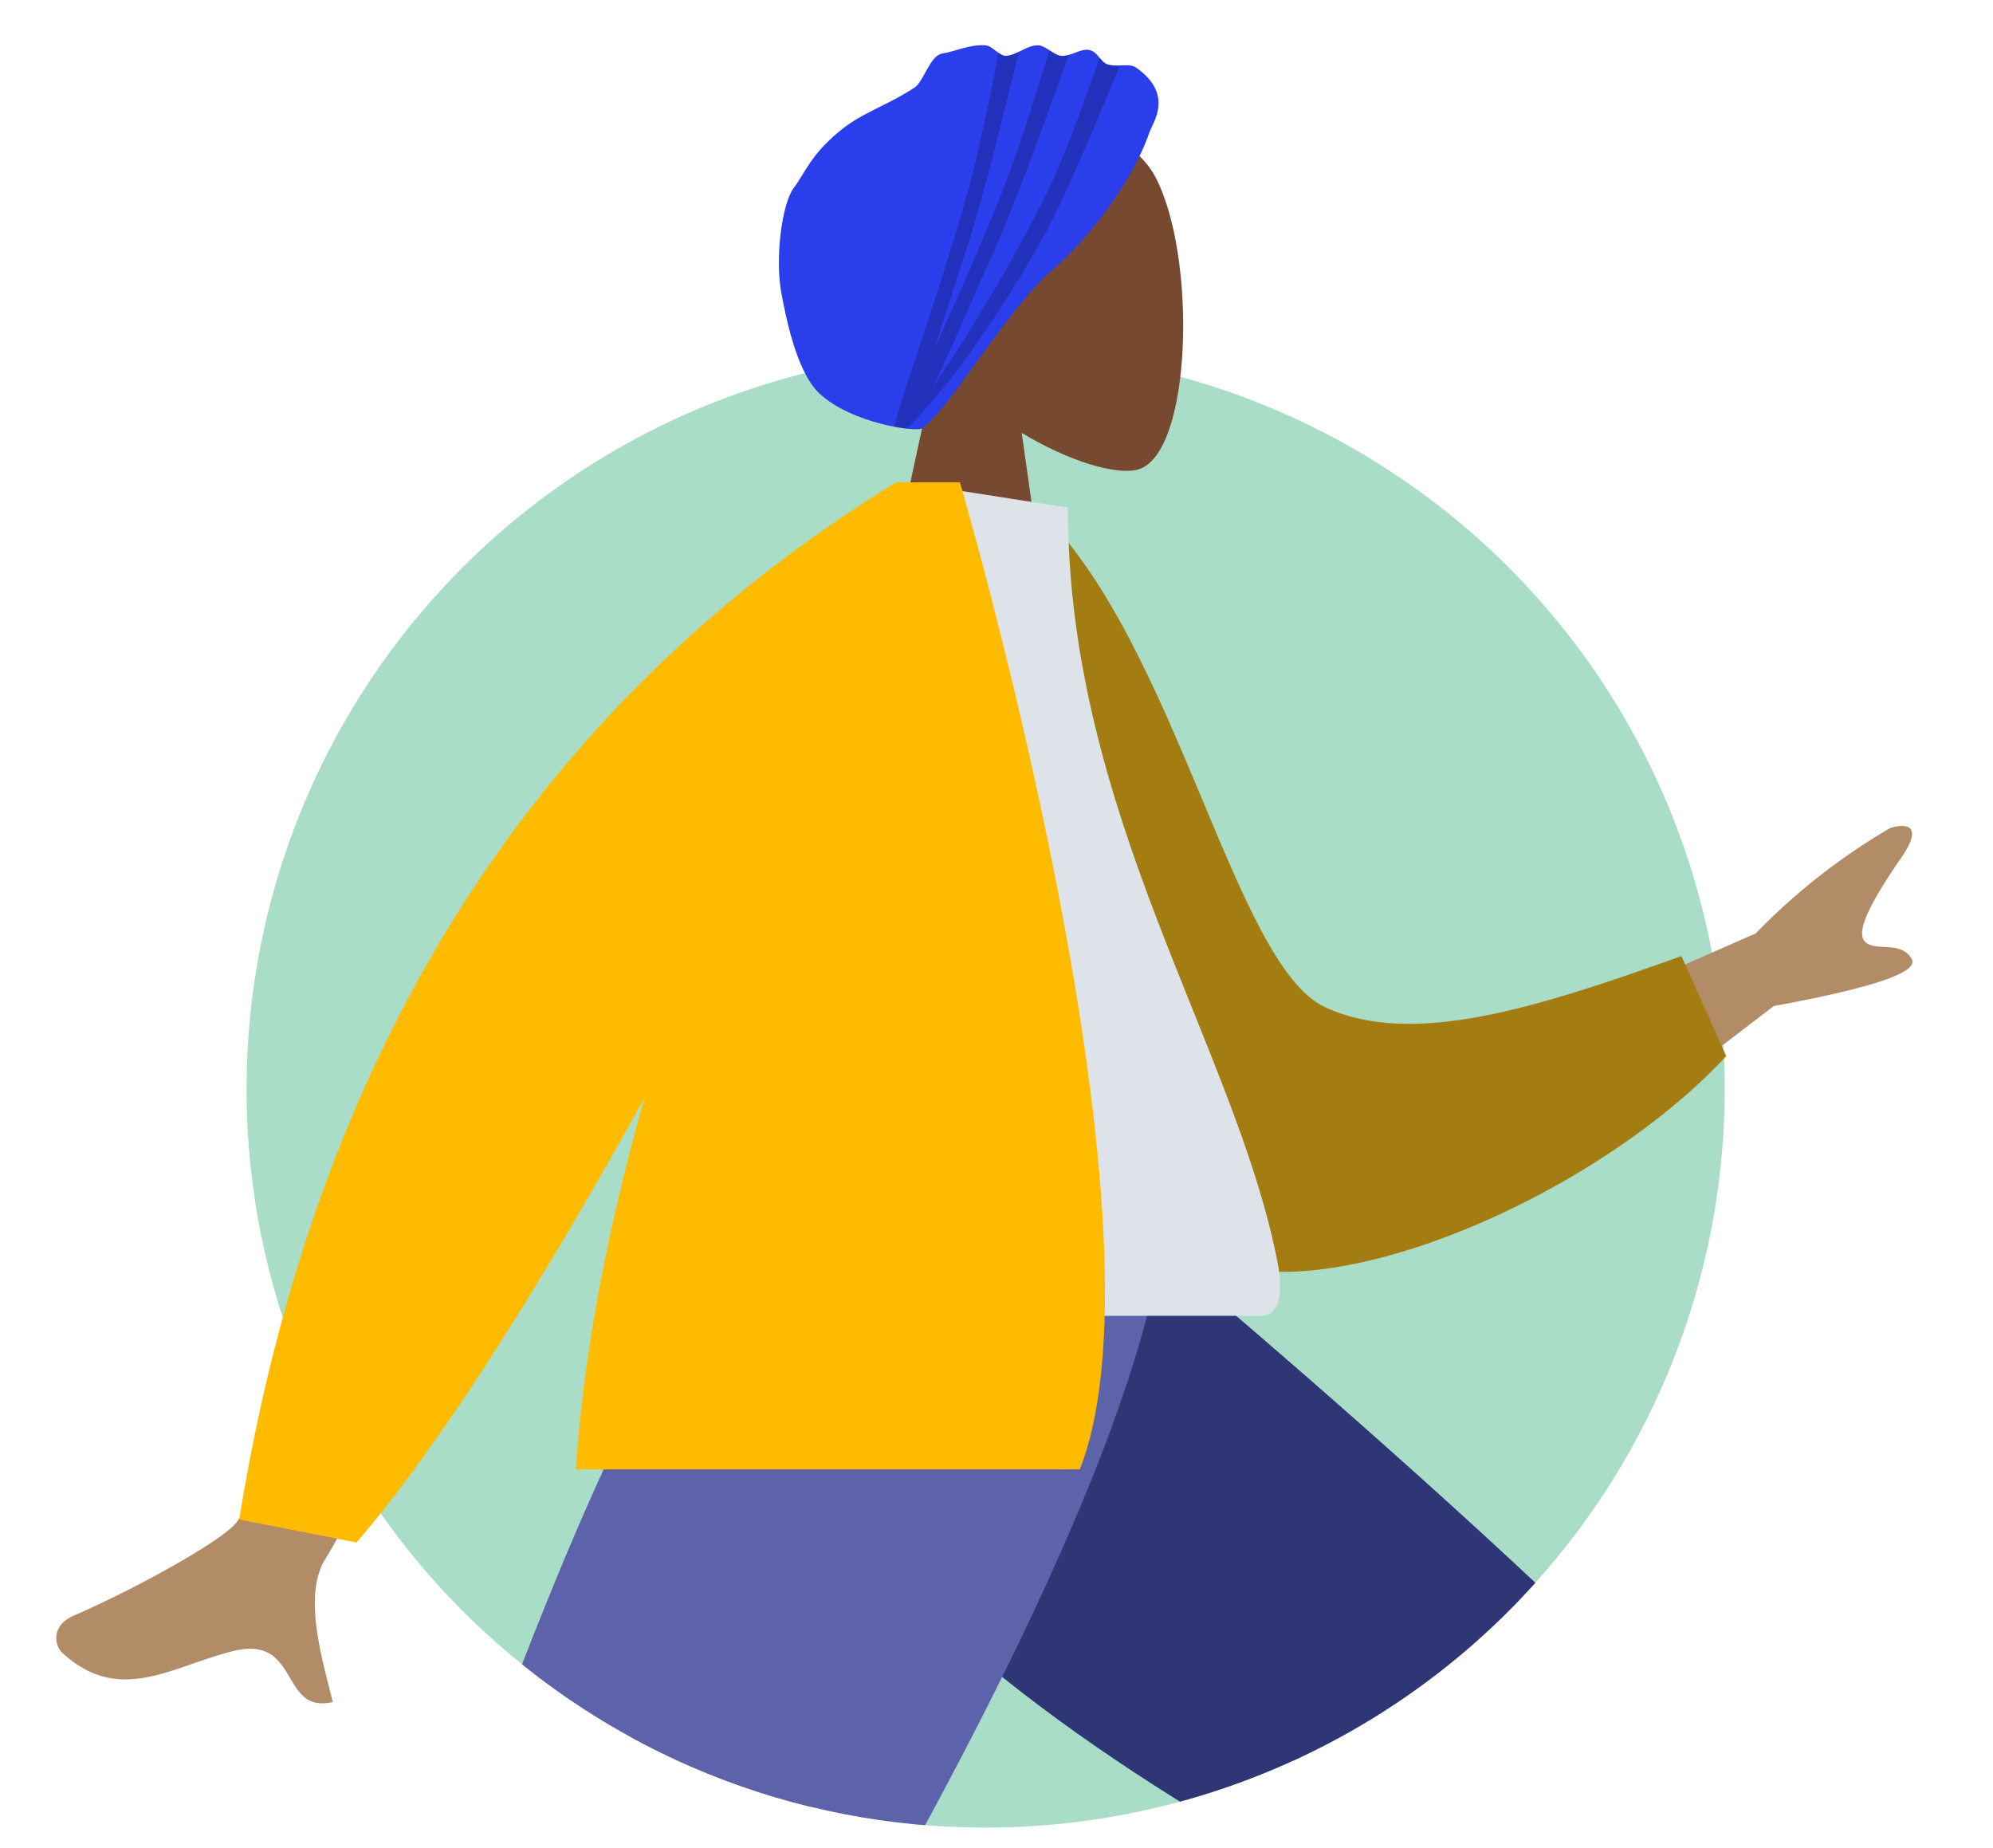 <svg xmlns="http://www.w3.org/2000/svg" xmlns:xlink="http://www.w3.org/1999/xlink" width="243.798" height="226.012" viewBox="0 0 243.798 226.012"><defs><clipPath id="a"><path d="M120.568,223.557a90.436,90.436,0,0,0,87.044-65.831c2.192-7.791,36.186-33.477,36.186-41.968C243.8,65.87,170.5,0,120.568,0S-33.4,202.1,10.6,223.557c26.276,12.818,43.512-28.9,47.017-25.5A90.152,90.152,0,0,0,120.568,223.557Z" transform="translate(0)" fill="none"/></clipPath><clipPath id="b"><path d="M45.357,10.583c.387-1.114,3.024-4.566-1.673-7.854-.844-.591-2.239,0-3.447-.375C39.328,2.074,39.022.807,37.98.586,36.9.356,35.721,1.4,34.5,1.3,33.75,1.248,32.6.083,31.816.02,30.424-.092,29.16,1.22,27.8,1.3,27.014,1.353,26.1.087,25.318.02c-1.9-.163-3.636.723-5.313.992-1.545.248-2.264,3.412-3.4,4.16-3.572,2.347-6.371,3-9.27,5.412-3.446,2.863-4.106,4.993-5.533,6.9S-.51,26.115.322,30.423c.491,2.541,1.771,9.482,4.63,12.169,3.913,3.678,11.874,4.768,12.581,4.277,3.273-2.273,10.61-14.843,15.813-19.285C37.173,24.317,42.959,17.485,45.357,10.583Z" transform="translate(0 0)" fill="#2b3eec"/></clipPath></defs><g transform="translate(-71.304 -103.736)"><ellipse cx="90.409" cy="90.329" rx="90.409" ry="90.329" transform="translate(101.464 146.634)" fill="#aaddc7"/><g transform="translate(71.304 103.736)" clip-path="url(#a)"><g transform="translate(-14.598 5.53)"><g transform="translate(109.876)"><g transform="translate(11.863 7.855)"><path d="M0,65.287,7.4,30.846C3.271,26.009.479,20.08.946,13.438,2.29-5.7,28.956-1.491,34.143,8.169s4.571,34.163-2.132,35.89c-2.674.689-8.369-1-14.166-4.489l3.639,25.718Z" transform="translate(0 0)" fill="#784931"/></g><g transform="translate(0 0)"><path d="M45.357,10.583c.387-1.114,3.024-4.566-1.673-7.854-.844-.591-2.239,0-3.447-.375C39.328,2.074,39.022.807,37.98.586,36.9.356,35.721,1.4,34.5,1.3,33.75,1.248,32.6.083,31.816.02,30.424-.092,29.16,1.22,27.8,1.3,27.014,1.353,26.1.087,25.318.02c-1.9-.163-3.636.723-5.313.992-1.545.248-2.264,3.412-3.4,4.16-3.572,2.347-6.371,3-9.27,5.412-3.446,2.863-4.106,4.993-5.533,6.9S-.51,26.115.322,30.423c.491,2.541,1.771,9.482,4.63,12.169,3.913,3.678,11.874,4.768,12.581,4.277,3.273-2.273,10.61-14.843,15.813-19.285C37.173,24.317,42.959,17.485,45.357,10.583Z" transform="translate(0 0)" fill="#2b3eec"/><g transform="translate(0 0)" clip-path="url(#b)"><path d="M9.124,19.685C11.277,12.055,13.373.278,13.373.278L16.018,0s-4.379,18.459-6.79,25.851c-1.629,5-2.956,9.228-4.1,12.692,2.35-5.2,5.372-11.872,8.105-18.716C16.175,12.466,19.491.971,19.491.971h2.66s-6.286,17.9-9.457,25c-3.4,7.612-5.842,13.393-7.788,17.274A210.21,210.21,0,0,0,18.527,20.207c3.04-5.958,7.16-18.246,7.16-18.246L28.162,3.02s-6.236,15.552-9.635,21.691C11.139,38.05,4.084,46.1,1.618,48.383c-.427.4-.569.487-.467.285a.1.1,0,0,1-.075-.061,6.472,6.472,0,0,1-.519.689c-.2.225-.338.332-.429.332C-.933,49.629,4.8,34.985,9.124,19.685Z" transform="translate(13.855 -1.32)" fill="rgba(0,0,0,0.2)"/></g></g></g><g transform="translate(0 147.373)"><path d="M93.02,0c-17.1,13.946-10.544,136.288-11.685,137.828C80.574,138.854,0,155.269,0,155.269l2.323,9.47S96.58,160.1,102.07,153.1c7.861-10.017,19.4-112.068,19.4-112.068Z" transform="matrix(0.574, -0.819, 0.819, 0.574, 51.058, 76.198)" fill="#b28b67"/><path d="M0,151.556l4.091,15.252c46.844,5.4,77.721-1.247,88.586-11.585S112.123,43.459,112.123,43.459L81.692,0C40.978,30.719,65.3,131.343,64.256,133.645S38.513,137.757,0,151.556Z" transform="matrix(0.574, -0.819, 0.819, 0.574, 56.491, 66.972)" fill="#2f3676"/><g transform="translate(180.427 141.355) rotate(20)"><path d="M4.474,5.033A2,2,0,0,0,1.908,6.381L0,13.106A64.242,64.242,0,0,0,.9,21H57.3s2.2-7.268-2.538-7.848-7.87-1.047-7.87-1.047L20.68.419a1,1,0,0,0-1.332.532L17.663,5.039s-4.385,2.046-7.127,2.046Z" transform="translate(1 19)" fill="#e4e4e4"/></g><path d="M91.845,0,45.525,111.1,0,205.03H10.741L128.253,0Z" transform="translate(24.523)" fill="#997659"/><g transform="translate(21.483 177.976)"><path d="M4,4.536a1.791,1.791,0,0,0-2.3,1.206L0,11.756a57.406,57.406,0,0,0,.807,7.06H51.294s1.968-6.5-2.272-7.019-7.045-.936-7.045-.936L18.511.41a.9.9,0,0,0-1.192.476L15.811,4.541s-3.925,1.83-6.379,1.83Z" transform="translate(0.895 16.958)" fill="#e4e4e4"/></g><path d="M0,185.518l23.866,4.472C42.32,162.883,119.547,51.74,128.015,0H74.883C46.606,37.4,17.59,157.963,0,185.518Z" transform="translate(28.634 0)" fill="#5c63ab"/></g><g transform="translate(21.483 53.467)"><path d="M28.455,103.984c-1.221-2.051-2.608-4.1-6.823-3.055-7.521,1.867-13.9,6.656-20.913.2-.862-.794-1.494-3.276,1.447-4.549,7.325-3.172,18.146-9.111,19.9-11.417q3.59-4.717,22.25-53.856L62.66,34.938Q34.989,86.46,32.981,89.552c-3.012,4.637-.2,13.135.836,17.611a5.656,5.656,0,0,1-1.277.16C30.333,107.322,29.449,105.653,28.455,103.984Zm146.991-76.6,32.434-14.232a76.856,76.856,0,0,1,16.46-12.9c1.582-.5,4.285-.655,1.4,3.554s-5.728,8.766-4.576,10.24,4.491-.153,5.809,2.246q1.32,2.4-16.881,5.739L185.8,40.639Z" transform="translate(0 42.034)" fill="#b28b67"/><path d="M0,2,7.6,0C25.814,14.808,36.09,53.315,47.735,57.513c11.01,3.968,25.6-2.08,42.869-10.035L97.131,59.19C82.462,78.12,49.241,95.935,34.512,88.713,10.963,77.165,1.579,29.385,0,2Z" transform="matrix(0.996, 0.087, -0.087, 0.996, 112.688, 2.78)" fill="#a47d12"/><path d="M0,101.956H68.488c3.13,0,2.54-4.515,2.087-6.793-5.221-26.294-25.6-54.638-25.6-92.067L25.218,0C8.877,26.257,3.227,58.584,0,101.956Z" transform="translate(78.772)" fill="#dde3e9"/><path d="M0,126.872Q13.87,40.922,80.337,0h7.822s26.6,90.6,14.668,120.737H41.176c.976-14.7,4.1-30.246,8.387-45.4Q28.62,113.077,14.355,129.681Z" transform="translate(22.378)" fill="#fb0"/></g></g></g></g></svg>